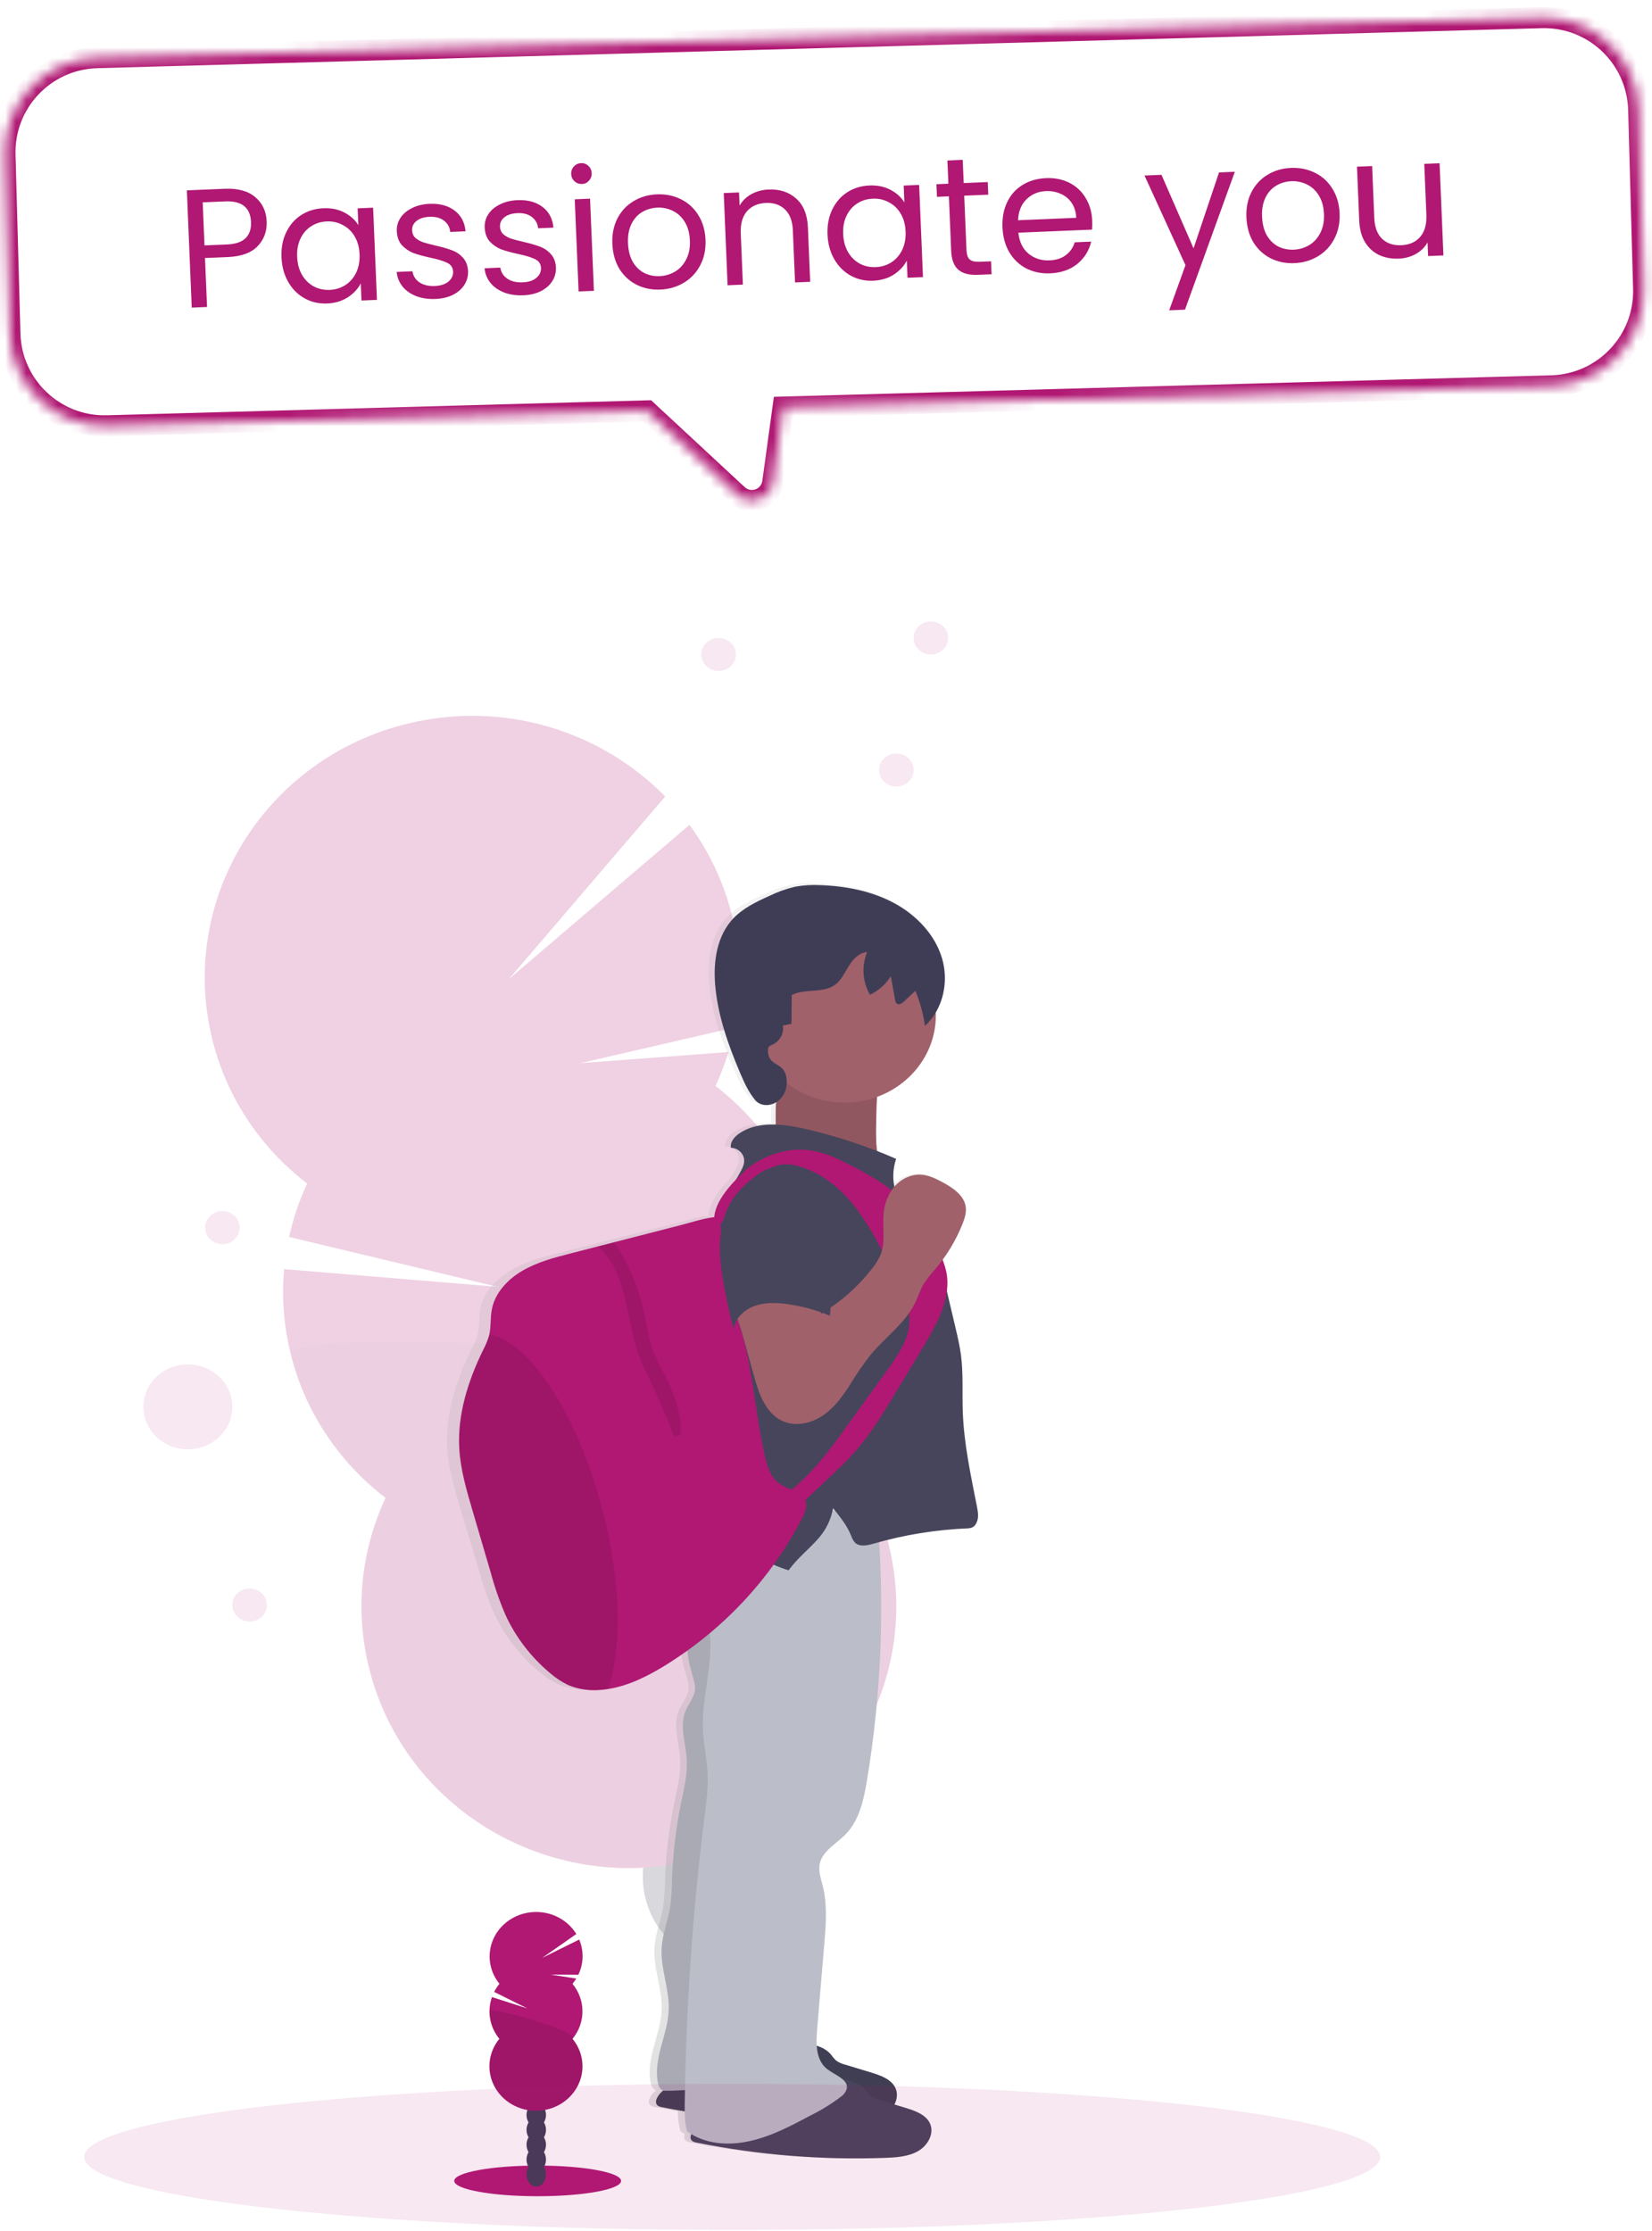 <svg width="157" height="212" viewBox="0 0 157 212" fill="none" xmlns="http://www.w3.org/2000/svg">
<g opacity="0.2">
<path d="M65.372 196.548C65.5 197.048 65.669 197.536 65.879 198.01C69.14 196.786 72.437 195.613 75.77 194.491C75.742 194.358 75.714 194.219 75.678 194.083C75.343 192.673 74.626 191.371 73.6 190.308C72.267 188.963 70.55 188.313 68.88 188.71C67.209 189.107 65.996 190.465 65.443 192.251C65.029 193.653 65.004 195.134 65.372 196.548Z" fill="#3F3D56"/>
<path d="M70.057 193.873C72.92 193.262 74.547 189.801 73.692 186.141C72.836 182.482 69.822 180.011 66.959 180.621C64.096 181.232 62.469 184.694 63.324 188.353C64.18 192.013 67.194 194.484 70.057 193.873Z" fill="#3F3D56"/>
<path d="M68.049 185.802C70.912 185.191 72.539 181.729 71.684 178.07C70.829 174.411 67.814 171.939 64.951 172.55C62.088 173.161 60.461 176.623 61.316 180.282C62.172 183.942 65.186 186.413 68.049 185.802Z" fill="#3F3D56"/>
<path d="M66.035 177.735C68.898 177.124 70.526 173.662 69.67 170.003C68.815 166.343 65.8 163.872 62.938 164.483C60.075 165.094 58.447 168.555 59.303 172.215C60.158 175.874 63.173 178.345 66.035 177.735Z" fill="#3F3D56"/>
<path d="M64.022 169.664C66.885 169.053 68.512 165.592 67.657 161.932C66.801 158.273 63.787 155.802 60.924 156.412C58.061 157.023 56.434 160.485 57.289 164.144C58.145 167.804 61.159 170.275 64.022 169.664Z" fill="#3F3D56"/>
<path d="M67.998 103.199C68.486 102.153 68.898 101.076 69.232 99.975L55.155 101.033L69.828 97.642C70.528 94.117 70.44 90.49 69.567 87C68.802 83.911 67.43 80.988 65.525 78.386L48.352 93.056L63.219 75.692C57.15 69.502 47.969 66.556 38.846 68.744C25.213 72.001 16.859 85.458 20.185 98.801C21.508 104.191 24.678 109.003 29.192 112.474C28.433 114.103 27.857 115.803 27.472 117.548L47.277 122.286L27.003 120.607C26.76 123.312 26.973 126.036 27.632 128.676C28.956 134.066 32.127 138.878 36.64 142.349C34.269 147.437 33.721 153.131 35.083 158.547C38.409 171.89 52.157 180.065 65.79 176.81C79.423 173.556 87.777 160.098 84.45 146.756C83.126 141.366 79.955 136.554 75.442 133.083C77.814 127.995 78.361 122.301 76.999 116.885C75.681 111.491 72.512 106.674 67.998 103.199Z" fill="#B01873"/>
<path opacity="0.1" d="M27.636 128.669C28.96 134.058 32.131 138.87 36.644 142.341C34.272 147.429 33.725 153.123 35.087 158.54C38.413 171.883 52.161 180.057 65.794 176.802C79.427 173.548 87.781 160.091 84.454 146.748C83.13 141.358 79.959 136.546 75.445 133.075C77.731 128.176 26.96 125.963 27.636 128.669Z" fill="black"/>
</g>
<path d="M51.098 208.709C55.477 208.709 59.027 208.057 59.027 207.252C59.027 206.448 55.477 205.796 51.098 205.796C46.718 205.796 43.168 206.448 43.168 207.252C43.168 208.057 46.718 208.709 51.098 208.709Z" fill="#B01873"/>
<path d="M50.963 207.788C51.474 207.788 51.888 207.271 51.888 206.634C51.888 205.996 51.474 205.479 50.963 205.479C50.453 205.479 50.039 205.996 50.039 206.634C50.039 207.271 50.453 207.788 50.963 207.788Z" fill="#3F3D56"/>
<path d="M50.963 206.378C51.474 206.378 51.888 205.861 51.888 205.224C51.888 204.586 51.474 204.069 50.963 204.069C50.453 204.069 50.039 204.586 50.039 205.224C50.039 205.861 50.453 206.378 50.963 206.378Z" fill="#3F3D56"/>
<path d="M50.963 204.966C51.474 204.966 51.888 204.449 51.888 203.812C51.888 203.174 51.474 202.657 50.963 202.657C50.453 202.657 50.039 203.174 50.039 203.812C50.039 204.449 50.453 204.966 50.963 204.966Z" fill="#3F3D56"/>
<path d="M50.963 203.556C51.474 203.556 51.888 203.039 51.888 202.401C51.888 201.764 51.474 201.247 50.963 201.247C50.453 201.247 50.039 201.764 50.039 202.401C50.039 203.039 50.453 203.556 50.963 203.556Z" fill="#3F3D56"/>
<path d="M50.963 202.144C51.474 202.144 51.888 201.627 51.888 200.989C51.888 200.352 51.474 199.835 50.963 199.835C50.453 199.835 50.039 200.352 50.039 200.989C50.039 201.627 50.453 202.144 50.963 202.144Z" fill="#3F3D56"/>
<path d="M50.963 200.731C51.474 200.731 51.888 200.214 51.888 199.576C51.888 198.939 51.474 198.422 50.963 198.422C50.453 198.422 50.039 198.939 50.039 199.576C50.039 200.214 50.453 200.731 50.963 200.731Z" fill="#3F3D56"/>
<path d="M50.963 199.322C51.474 199.322 51.888 198.806 51.888 198.168C51.888 197.53 51.474 197.014 50.963 197.014C50.453 197.014 50.039 197.53 50.039 198.168C50.039 198.806 50.453 199.322 50.963 199.322Z" fill="#3F3D56"/>
<path d="M54.42 188.509C54.545 188.355 54.66 188.193 54.763 188.025L52.339 187.644L54.962 187.664C55.215 187.141 55.352 186.574 55.367 185.998C55.381 185.422 55.272 184.85 55.047 184.315L51.528 186.059L54.772 183.791C54.467 183.291 54.057 182.857 53.569 182.515C53.08 182.172 52.523 181.929 51.933 181.801C51.342 181.673 50.73 181.662 50.135 181.769C49.54 181.876 48.974 182.099 48.472 182.424C47.971 182.748 47.545 183.168 47.22 183.656C46.895 184.145 46.679 184.692 46.585 185.263C46.49 185.835 46.52 186.419 46.672 186.979C46.823 187.54 47.094 188.064 47.467 188.52C47.27 188.76 47.102 189.018 46.962 189.291L50.113 190.86L46.753 189.784C46.517 190.45 46.458 191.161 46.581 191.853C46.703 192.546 47.005 193.198 47.457 193.752C46.944 194.375 46.626 195.124 46.537 195.912C46.448 196.7 46.594 197.496 46.956 198.209C47.319 198.922 47.884 199.523 48.588 199.944C49.291 200.365 50.104 200.588 50.934 200.588C51.764 200.588 52.577 200.365 53.28 199.944C53.984 199.523 54.549 198.922 54.911 198.209C55.274 197.496 55.42 196.7 55.331 195.912C55.242 195.124 54.924 194.375 54.411 193.752C55.023 193.007 55.356 192.087 55.356 191.139C55.356 190.192 55.023 189.272 54.411 188.527L54.42 188.509Z" fill="#B01873"/>
<path opacity="0.1" d="M46.523 191.12C46.52 192.067 46.85 192.987 47.461 193.733C46.948 194.356 46.629 195.105 46.541 195.893C46.452 196.681 46.598 197.477 46.96 198.19C47.323 198.904 47.888 199.505 48.592 199.925C49.295 200.346 50.108 200.569 50.938 200.569C51.768 200.569 52.581 200.346 53.284 199.925C53.987 199.505 54.553 198.904 54.916 198.19C55.278 197.477 55.423 196.681 55.335 195.893C55.246 195.105 54.928 194.356 54.415 193.733C55.013 193.014 46.523 190.647 46.523 191.12Z" fill="black"/>
<path d="M92.846 143.094C92.248 140.104 91.579 137.107 91.469 134.065C91.403 132.272 91.535 130.448 91.293 128.659C91.173 127.78 90.965 126.918 90.758 126.055L89.928 122.601C90.022 121.939 89.995 121.266 89.848 120.613C89.765 120.268 89.654 119.93 89.517 119.602C90.292 118.559 90.931 117.43 91.42 116.24C91.64 115.702 91.83 115.13 91.743 114.561C91.575 113.469 90.467 112.75 89.437 112.212C88.813 111.887 88.156 111.573 87.443 111.521C86.944 111.502 86.448 111.593 85.992 111.788C85.536 111.982 85.134 112.275 84.816 112.642C84.642 111.759 84.7 110.848 84.984 109.991C84.372 109.728 83.755 109.482 83.133 109.242C83.044 108.467 83.012 107.688 83.04 106.909C83.054 105.974 83.07 105.03 83.126 104.094C84.795 103.512 86.237 102.456 87.259 101.069C88.282 99.681 88.835 98.028 88.846 96.332C88.846 96.235 88.846 96.141 88.846 96.047C89.301 95.266 89.588 94.406 89.692 93.518C89.796 92.63 89.714 91.731 89.451 90.874C88.764 88.632 86.967 86.785 84.802 85.645C82.636 84.504 80.126 84.022 77.641 83.937C76.808 83.89 75.971 83.941 75.15 84.087C74.271 84.293 73.42 84.594 72.612 84.984C71.37 85.53 70.12 86.129 69.191 87.072C67.579 88.715 67.218 91.129 67.394 93.348C67.629 96.262 68.647 99.082 69.824 101.794C70.216 102.69 70.634 103.6 71.279 104.365C71.779 104.954 72.647 104.99 73.336 104.578C73.282 105.294 73.264 106.012 73.285 106.729C72.011 106.687 70.77 106.886 69.747 107.572C69.278 107.893 68.832 108.397 68.935 108.939C69.249 108.947 69.549 109.061 69.783 109.26C70.018 109.459 70.171 109.73 70.216 110.026C70.268 110.504 70.017 110.959 69.773 111.371C69.667 111.555 69.562 111.741 69.454 111.925C68.445 112.956 67.41 114.247 67.319 115.527C67.154 115.542 66.99 115.565 66.829 115.596C65.913 115.758 65.003 116.056 64.105 116.28L57.602 117.916L55.995 118.342L53.414 118.992C51.772 119.404 50.099 119.828 48.642 120.657C47.185 121.487 45.949 122.789 45.656 124.358C45.51 125.138 45.599 125.949 45.421 126.723C45.421 126.758 45.407 126.792 45.397 126.826C45.248 127.315 45.048 127.789 44.799 128.24C43.342 131.174 42.305 134.372 42.5 137.602C42.62 139.586 43.204 141.52 43.772 143.43C44.367 145.383 44.956 147.336 45.536 149.289C45.919 150.687 46.404 152.058 46.988 153.391C47.989 155.526 49.474 157.422 51.335 158.942C51.858 159.39 52.442 159.767 53.071 160.063C54.031 160.46 55.079 160.622 56.121 160.536C56.403 160.518 56.679 160.489 56.954 160.446C58.969 160.142 60.848 159.214 62.573 158.169C63.294 157.733 63.998 157.273 64.684 156.791C64.771 157.544 64.928 158.288 65.153 159.014C65.306 159.514 65.494 160.027 65.433 160.545C65.348 161.267 64.799 161.858 64.515 162.535C63.912 163.965 64.532 165.559 64.633 167.092C64.729 168.529 64.363 169.954 64.07 171.369C63.58 173.727 63.29 176.12 63.204 178.523C63.201 179.433 63.139 180.342 63.016 181.244C62.798 182.517 62.286 183.746 62.197 185.032C62.061 187.036 62.967 188.997 62.885 191.003C62.789 193.359 61.341 195.647 61.846 197.952C61.909 198.241 62.08 198.575 62.357 198.649L62.221 198.767C61.806 199.135 61.402 199.814 61.874 200.112C61.982 200.174 62.103 200.213 62.228 200.229C62.958 200.374 63.692 200.507 64.426 200.63C64.41 201.278 64.495 201.925 64.68 202.549C64.813 202.641 64.949 202.723 65.085 202.802C64.982 203.066 64.989 203.322 65.233 203.474C65.342 203.536 65.462 203.576 65.587 203.591C71.631 204.782 77.802 205.271 83.969 205.048C85.071 205.007 86.223 204.931 87.164 204.393C88.105 203.855 88.74 202.71 88.292 201.766C87.896 200.933 86.859 200.572 85.928 200.294L84.834 199.971C84.974 199.734 85.056 199.469 85.073 199.197C85.09 198.926 85.042 198.654 84.933 198.402C84.536 197.568 83.499 197.207 82.568 196.929L80.051 196.183C79.719 196.108 79.408 195.968 79.136 195.773C78.956 195.602 78.789 195.417 78.638 195.222C78.275 194.825 77.798 194.539 77.266 194.399C77.238 193.889 77.249 193.378 77.301 192.87L78.005 184.754C78.162 182.916 78.317 181.043 77.869 179.247C77.688 178.519 77.4 177.772 77.576 177.042C77.85 175.849 79.164 175.186 80.06 174.3C81.411 172.956 81.831 171.044 82.141 169.224C83.423 161.713 83.826 154.09 83.342 146.494C86.159 145.735 89.057 145.29 91.98 145.167C92.478 145.147 92.722 144.923 92.876 144.479C93.031 144.035 92.938 143.553 92.846 143.094ZM78.805 143.49C78.821 143.412 78.84 143.333 78.854 143.255L79.049 143.493L78.805 143.49Z" fill="url(#paint0_linear_716_64451)"/>
<path d="M74.232 102.35C74.171 103.13 73.882 103.878 73.776 104.656C73.657 105.512 73.762 106.384 73.704 107.247C73.645 108.11 73.385 109.018 72.697 109.58C76.692 109.911 80.628 110.724 84.409 112.001C83.266 110.656 83.236 108.778 83.264 107.052C83.301 104.499 83.348 101.897 84.221 99.487C81.618 98.931 78.923 98.898 76.305 99.389C75.738 99.496 74.018 99.429 73.762 99.936C73.577 100.308 74.274 101.785 74.232 102.35Z" fill="#A1616A"/>
<path opacity="0.1" d="M74.232 102.35C74.171 103.13 73.882 103.878 73.776 104.656C73.657 105.512 73.762 106.384 73.704 107.247C73.645 108.11 73.385 109.018 72.697 109.58C76.692 109.911 80.628 110.724 84.409 112.001C83.266 110.656 83.236 108.778 83.264 107.052C83.301 104.499 83.348 101.897 84.221 99.487C81.618 98.931 78.923 98.898 76.305 99.389C75.738 99.496 74.018 99.429 73.762 99.936C73.577 100.308 74.274 101.785 74.232 102.35Z" fill="black"/>
<path d="M78.961 195.233C79.102 195.432 79.259 195.62 79.43 195.795C79.694 195.991 79.999 196.131 80.324 196.205L82.783 196.952C83.695 197.23 84.709 197.588 85.096 198.422C85.532 199.364 84.911 200.509 83.991 201.045C83.071 201.58 81.945 201.659 80.868 201.699C74.839 201.921 68.804 201.432 62.9 200.244C62.778 200.228 62.661 200.188 62.555 200.128C62.086 199.825 62.487 199.148 62.893 198.783C64.477 197.349 66.199 195.845 68.355 195.513C69.488 195.336 70.626 195.408 71.752 195.15C72.561 194.964 73.326 194.643 74.133 194.453C75.637 194.101 77.886 193.975 78.961 195.233Z" fill="#46455B"/>
<path opacity="0.1" d="M78.961 195.233C79.102 195.432 79.259 195.62 79.43 195.795C79.694 195.991 79.999 196.131 80.324 196.205L82.783 196.952C83.695 197.23 84.709 197.588 85.096 198.422C85.532 199.364 84.911 200.509 83.991 201.045C83.071 201.58 81.945 201.659 80.868 201.699C74.839 201.921 68.804 201.432 62.9 200.244C62.778 200.228 62.661 200.188 62.555 200.128C62.086 199.825 62.487 199.148 62.893 198.783C64.477 197.349 66.199 195.845 68.355 195.513C69.488 195.336 70.626 195.408 71.752 195.15C72.561 194.964 73.326 194.643 74.133 194.453C75.637 194.101 77.886 193.975 78.961 195.233Z" fill="black"/>
<path d="M66.616 144.538C65.402 147.596 65.328 150.961 66.404 154.066C65.586 153.981 65.231 155.039 65.253 155.828C65.282 156.926 65.456 158.016 65.771 159.073C65.921 159.575 66.104 160.086 66.046 160.602C65.961 161.323 65.426 161.915 65.147 162.59C64.561 164.018 65.163 165.609 65.264 167.14C65.358 168.577 64.999 170 64.711 171.412C64.233 173.768 63.95 176.157 63.866 178.555C63.864 179.464 63.803 180.372 63.681 181.274C63.47 182.547 62.977 183.773 62.883 185.057C62.749 187.057 63.634 189.018 63.554 191.022C63.46 193.373 62.043 195.659 62.538 197.97C62.609 198.295 62.799 198.678 63.148 198.683C66.686 198.725 69.992 197.786 73.492 198.277C73.849 190.54 74.196 182.767 75.791 175.171C77.199 168.408 79.585 161.722 79.362 154.828C79.233 150.885 78.252 147.019 77.656 143.114C73.916 142.321 70.002 142.826 66.616 144.538Z" fill="#BBBDC8"/>
<path opacity="0.1" d="M66.616 144.538C65.402 147.596 65.328 150.961 66.404 154.066C65.586 153.981 65.231 155.039 65.253 155.828C65.282 156.926 65.456 158.016 65.771 159.073C65.921 159.575 66.104 160.086 66.046 160.602C65.961 161.323 65.426 161.915 65.147 162.59C64.561 164.018 65.163 165.609 65.264 167.14C65.358 168.577 64.999 170 64.711 171.412C64.233 173.768 63.95 176.157 63.866 178.555C63.864 179.464 63.803 180.372 63.681 181.274C63.47 182.547 62.977 183.773 62.883 185.057C62.749 187.057 63.634 189.018 63.554 191.022C63.46 193.373 62.043 195.659 62.538 197.97C62.609 198.295 62.799 198.678 63.148 198.683C66.686 198.725 69.992 197.786 73.492 198.277C73.849 190.54 74.196 182.767 75.791 175.171C77.199 168.408 79.585 161.722 79.362 154.828C79.233 150.885 78.252 147.019 77.656 143.114C73.916 142.321 70.002 142.826 66.616 144.538Z" fill="black"/>
<path d="M82.244 198.595C82.385 198.794 82.542 198.982 82.713 199.158C82.978 199.353 83.282 199.493 83.607 199.568L86.066 200.314C86.978 200.592 87.992 200.951 88.379 201.785C88.816 202.726 88.194 203.871 87.274 204.407C86.355 204.943 85.228 205.021 84.151 205.061C78.122 205.283 72.087 204.795 66.183 203.607C66.061 203.59 65.944 203.55 65.838 203.49C65.369 203.188 65.77 202.511 66.176 202.145C67.76 200.711 69.482 199.207 71.638 198.875C72.771 198.698 73.909 198.77 75.035 198.512C75.844 198.326 76.609 198.006 77.416 197.815C78.92 197.463 81.17 197.338 82.244 198.595Z" fill="#46455B"/>
<path d="M67.836 144.759C66.93 145.88 66.663 147.359 66.785 148.762C66.907 150.165 67.402 151.513 67.887 152.842C67.242 153.409 67.376 154.386 67.46 155.22C67.768 158.317 66.641 161.408 66.806 164.515C66.874 165.822 67.172 167.11 67.242 168.417C67.32 169.845 67.129 171.273 66.951 172.691C65.812 181.774 65.186 190.909 65.074 200.056C65.074 200.899 65.06 201.755 65.309 202.562C67.014 203.761 69.156 203.923 71.221 203.475C73.285 203.026 75.169 202.027 77.02 201.04C78.034 200.539 78.996 199.946 79.892 199.27C80.166 199.084 80.369 198.818 80.469 198.512C80.666 197.616 79.362 197.21 78.613 196.629C77.525 195.784 77.541 194.22 77.654 192.884L78.334 184.779C78.489 182.944 78.639 181.072 78.203 179.279C78.025 178.553 77.75 177.806 77.914 177.076C78.182 175.888 79.467 175.224 80.342 174.339C81.665 172.994 82.074 171.087 82.379 169.271C83.816 160.658 84.122 151.907 83.289 143.222C81.565 143.793 79.521 143.482 77.703 143.616C75.885 143.751 74.079 144.331 72.237 144.378C70.703 144.412 68.779 143.603 67.836 144.759Z" fill="#BBBDC8"/>
<path d="M80.258 104.782C85.052 104.782 88.939 101.069 88.939 96.488C88.939 91.908 85.052 88.195 80.258 88.195C75.464 88.195 71.578 91.908 71.578 96.488C71.578 101.069 75.464 104.782 80.258 104.782Z" fill="#A1616A"/>
<path d="M85.164 110.13C82.382 108.91 79.482 107.953 76.505 107.275C74.407 106.797 72.012 106.511 70.26 107.71C69.79 108.03 69.366 108.534 69.466 109.077C69.776 109.087 70.071 109.201 70.3 109.4C70.529 109.599 70.677 109.869 70.717 110.162C70.769 110.637 70.525 111.092 70.285 111.507L68.261 115.093C67.873 115.739 67.539 116.413 67.264 117.11C66.855 118.249 66.766 119.468 66.679 120.669L66.445 123.924C66.299 125.975 66.152 128.035 66.346 130.081C66.492 131.625 66.83 133.176 66.6 134.712C66.414 135.947 65.868 137.105 65.56 138.32C64.983 140.606 65.246 143.112 64.127 145.21C64.581 145.01 65.094 144.966 65.579 145.085C68.976 145.683 71.648 148.245 74.947 149.225C75.78 148.064 76.908 147.207 77.84 146.127C78.532 145.317 78.991 144.348 79.17 143.316C79.874 144.213 80.472 144.912 80.892 145.952C80.966 146.194 81.094 146.418 81.267 146.609C81.71 147.021 82.44 146.862 83.034 146.69C85.944 145.851 88.952 145.364 91.989 145.239C92.477 145.219 92.713 144.995 92.866 144.551C93.018 144.108 92.934 143.628 92.843 143.171C92.258 140.183 91.606 137.191 91.498 134.154C91.433 132.36 91.561 130.543 91.325 128.754C91.207 127.878 91.003 127.015 90.801 126.154L89.126 119.042C89.032 118.645 88.587 118.385 88.397 118.02C87.627 116.532 86.156 115.456 85.396 113.963C84.822 112.758 84.739 111.391 85.164 110.13Z" fill="#46455B"/>
<path d="M72.985 99.808C72.975 99.691 73.004 99.575 73.067 99.476C73.16 99.383 73.277 99.314 73.405 99.276C73.755 99.118 74.041 98.854 74.22 98.526C74.399 98.198 74.462 97.823 74.398 97.459L75.219 97.295L75.245 94.563C76.465 93.917 78.128 94.406 79.275 93.646C79.92 93.216 80.251 92.485 80.645 91.835C81.039 91.185 81.626 90.53 82.409 90.477C82.14 91.132 82.024 91.835 82.071 92.537C82.118 93.239 82.325 93.923 82.679 94.54C83.501 94.143 84.187 93.53 84.657 92.774L85.065 95.015C85.073 95.154 85.135 95.284 85.239 95.381C85.452 95.531 85.741 95.343 85.928 95.157L86.991 94.159C87.438 95.231 87.745 96.352 87.904 97.497C89.649 95.878 90.191 93.278 89.52 91.046C88.849 88.814 87.092 86.964 84.976 85.823C82.86 84.683 80.406 84.203 77.978 84.118C77.163 84.072 76.345 84.123 75.543 84.268C74.682 84.475 73.849 84.776 73.06 85.165C71.847 85.709 70.623 86.308 69.717 87.249C68.141 88.89 67.787 91.301 67.96 93.525C68.195 96.439 69.185 99.252 70.337 101.959C70.719 102.856 71.127 103.764 71.758 104.528C72.709 105.678 75.043 104.723 74.745 102.45C74.538 100.827 72.985 101.453 72.985 99.808Z" fill="#3F3D56"/>
<path d="M76.269 144.207C73.341 149.922 68.845 154.772 63.26 158.238C61.574 159.28 59.741 160.208 57.768 160.513C57.498 160.556 57.229 160.585 56.954 160.603C55.937 160.683 54.914 160.517 53.982 160.121C53.364 159.824 52.793 159.447 52.283 159C50.458 157.473 49.007 155.581 48.035 153.457C47.463 152.124 46.989 150.755 46.615 149.36C46.04 147.408 45.466 145.456 44.893 143.503C44.333 141.594 43.767 139.661 43.65 137.676C43.46 134.45 44.473 131.256 45.897 128.327C46.14 127.876 46.336 127.403 46.481 126.915C46.481 126.881 46.498 126.847 46.505 126.812C46.674 126.038 46.587 125.229 46.74 124.449C47.026 122.88 48.236 121.58 49.658 120.753C51.08 119.926 52.708 119.502 54.324 119.09L56.842 118.442L58.404 118.041L64.76 116.407C65.639 116.183 66.528 115.885 67.422 115.735C68.419 115.555 68.412 115.649 68.49 116.582C68.633 118.272 68.586 119.933 68.959 121.607C69.313 123.205 69.937 124.745 70.406 126.314C71.591 130.275 71.788 134.443 72.722 138.467C72.936 139.383 73.231 140.361 74.003 140.932C74.887 141.605 76.377 141.771 76.612 142.824C76.698 143.292 76.48 143.772 76.269 144.207Z" fill="#B01873"/>
<path opacity="0.1" d="M57.768 160.505C57.498 160.548 57.229 160.577 56.954 160.595C55.938 160.678 54.915 160.515 53.982 160.122C53.364 159.825 52.793 159.448 52.283 159.001C50.458 157.474 49.007 155.582 48.035 153.458C47.463 152.125 46.989 150.756 46.615 149.361C46.04 147.409 45.466 145.457 44.893 143.504C44.333 141.594 43.767 139.662 43.65 137.676C43.46 134.451 44.473 131.257 45.897 128.328C46.14 127.876 46.336 127.404 46.481 126.916C46.481 126.882 46.498 126.848 46.505 126.812C50.334 127.456 54.927 134.453 57.297 143.623C59.042 150.479 59.117 156.793 57.768 160.505Z" fill="black"/>
<path opacity="0.1" d="M64.689 136.378L64.049 136.483C63.39 134.829 62.733 133.173 61.961 131.563C61.56 130.723 61.126 129.894 60.788 129.026C59.521 125.695 59.737 121.744 57.388 119C57.221 118.797 57.03 118.612 56.818 118.449L58.381 118.048C59.749 120.115 60.714 122.401 61.229 124.797C61.482 125.967 61.625 127.164 62.038 128.289C62.389 129.142 62.791 129.976 63.242 130.786C64.133 132.532 64.804 134.439 64.689 136.378Z" fill="black"/>
<path d="M70.925 111.126C72.612 109.745 74.914 108.988 77.098 109.333C78.383 109.532 79.578 110.086 80.729 110.678C82.975 111.816 85.187 113.128 86.806 114.999C87.776 116.18 88.582 117.475 89.203 118.854C89.508 119.457 89.744 120.089 89.907 120.739C90.48 123.272 89.074 125.789 87.721 128.035L85.117 132.352C83.92 134.336 82.714 136.333 81.156 138.074C80.439 138.877 79.65 139.619 78.864 140.36L75.413 143.615C75.351 143.685 75.27 143.737 75.179 143.765C75.103 143.769 75.028 143.757 74.958 143.73C74.888 143.704 74.825 143.663 74.773 143.61L73.633 142.743C74.683 142.05 75.659 141.259 76.546 140.383C78.038 138.908 79.266 137.211 80.485 135.521L84.281 130.263C85.391 128.723 86.55 127.029 86.426 125.164C86.367 124.267 86.015 123.425 85.647 122.602C84.995 121.139 84.286 119.699 83.521 118.283C82.662 116.694 81.724 115.125 80.488 113.782C79.251 112.44 77.689 111.317 75.889 110.83C75.353 110.663 74.784 110.611 74.224 110.678C72.99 110.873 72.112 111.886 71.331 112.827L68.952 115.741C68.41 116.402 67.913 117.169 67.88 115.914C67.824 114.123 69.719 112.278 70.925 111.126Z" fill="#B01873"/>
<path d="M71.663 130.781C72.132 132.507 72.824 134.466 74.563 135.121C75.794 135.585 77.237 135.208 78.302 134.448C79.367 133.689 80.123 132.617 80.817 131.535C81.405 130.562 82.053 129.623 82.757 128.724C84.149 127.056 86.042 125.734 86.98 123.793C87.257 123.215 87.45 122.596 87.764 122.04C88.1 121.528 88.48 121.043 88.899 120.59C89.98 119.311 90.843 117.879 91.459 116.345C91.675 115.809 91.86 115.235 91.776 114.668C91.609 113.577 90.528 112.859 89.521 112.324C88.909 111.999 88.268 111.683 87.572 111.633C86.553 111.557 85.552 112.082 84.925 112.85C84.322 113.646 83.985 114.597 83.959 115.578C83.888 116.773 84.132 118.015 83.724 119.144C83.508 119.671 83.21 120.164 82.84 120.606C81.522 122.29 79.891 123.728 78.028 124.849C77.977 124.001 77.784 123.166 77.458 122.376C77.279 121.941 73.784 122.376 73.329 122.448C72.428 122.574 70.682 122.672 70.115 123.492C69.547 124.313 70.251 125.691 70.481 126.518L71.663 130.781Z" fill="#A1616A"/>
<path d="M71.578 111.946C71.059 112.356 70.576 112.806 70.133 113.291C69.091 114.49 68.582 116.05 68.451 117.603C68.319 119.157 68.542 120.717 68.822 122.252C69.075 123.63 69.374 124.998 69.72 126.356C69.816 125.332 70.684 124.484 71.691 124.115C72.697 123.745 73.802 123.785 74.874 123.935C76.254 124.131 77.6 124.502 78.877 125.04L79.372 118.413C79.476 117.518 79.47 116.616 79.355 115.723C79.199 114.894 78.861 114.107 78.361 113.413C77.862 112.72 77.214 112.135 76.46 111.7C74.579 110.606 73.267 110.536 71.578 111.946Z" fill="#46455B"/>
<path opacity="0.1" d="M88.468 62.195C89.375 62.195 90.111 61.492 90.111 60.626C90.111 59.76 89.375 59.058 88.468 59.058C87.561 59.058 86.826 59.76 86.826 60.626C86.826 61.492 87.561 62.195 88.468 62.195Z" fill="#B01873"/>
<path opacity="0.1" d="M68.293 63.764C69.2 63.764 69.935 63.062 69.935 62.196C69.935 61.329 69.2 60.627 68.293 60.627C67.386 60.627 66.65 61.329 66.65 62.196C66.65 63.062 67.386 63.764 68.293 63.764Z" fill="#B01873"/>
<path opacity="0.1" d="M17.854 137.729C20.186 137.729 22.077 135.923 22.077 133.695C22.077 131.466 20.186 129.66 17.854 129.66C15.521 129.66 13.631 131.466 13.631 133.695C13.631 135.923 15.521 137.729 17.854 137.729Z" fill="#B01873"/>
<path opacity="0.1" d="M85.185 74.746C86.092 74.746 86.827 74.043 86.827 73.177C86.827 72.311 86.092 71.608 85.185 71.608C84.278 71.608 83.543 72.311 83.543 73.177C83.543 74.043 84.278 74.746 85.185 74.746Z" fill="#B01873"/>
<path opacity="0.1" d="M23.718 154.091C24.625 154.091 25.361 153.389 25.361 152.523C25.361 151.656 24.625 150.954 23.718 150.954C22.811 150.954 22.076 151.656 22.076 152.523C22.076 153.389 22.811 154.091 23.718 154.091Z" fill="#B01873"/>
<path opacity="0.1" d="M21.138 118.228C22.045 118.228 22.78 117.526 22.78 116.659C22.78 115.793 22.045 115.091 21.138 115.091C20.231 115.091 19.496 115.793 19.496 116.659C19.496 117.526 20.231 118.228 21.138 118.228Z" fill="#B01873"/>
<path opacity="0.1" d="M69.584 211.921C103.595 211.921 131.167 208.81 131.167 204.973C131.167 201.135 103.595 198.024 69.584 198.024C35.572 198.024 8 201.135 8 204.973C8 208.81 35.572 211.921 69.584 211.921Z" fill="#B01873"/>
<path d="M25.344 21.04C25.382 21.967 25.095 22.753 24.481 23.398C23.878 24.032 22.926 24.375 21.626 24.43L19.483 24.519L19.677 29.171L18.223 29.232L17.758 18.089L21.355 17.939C22.613 17.887 23.579 18.151 24.255 18.731C24.941 19.311 25.304 20.081 25.344 21.04ZM21.576 23.231C22.386 23.197 22.975 22.996 23.344 22.628C23.713 22.261 23.884 21.752 23.857 21.102C23.8 19.727 22.982 19.073 21.405 19.138L19.263 19.228L19.433 23.32L21.576 23.231ZM26.753 24.456C26.715 23.561 26.864 22.77 27.198 22.084C27.532 21.386 28.006 20.838 28.619 20.439C29.243 20.039 29.944 19.823 30.722 19.791C31.489 19.759 32.162 19.896 32.741 20.203C33.319 20.51 33.758 20.908 34.056 21.397L33.989 19.799L35.46 19.737L35.825 28.498L34.354 28.559L34.286 26.928C34.02 27.452 33.606 27.896 33.045 28.261C32.494 28.615 31.84 28.808 31.083 28.84C30.305 28.872 29.594 28.709 28.949 28.352C28.304 27.995 27.786 27.477 27.395 26.799C27.004 26.122 26.79 25.341 26.753 24.456ZM34.171 24.163C34.144 23.502 33.986 22.932 33.699 22.453C33.413 21.974 33.035 21.616 32.566 21.379C32.107 21.132 31.606 21.019 31.062 21.042C30.519 21.064 30.029 21.213 29.592 21.487C29.155 21.762 28.813 22.15 28.567 22.651C28.321 23.152 28.212 23.733 28.239 24.394C28.267 25.066 28.425 25.646 28.712 26.136C28.999 26.615 29.372 26.979 29.831 27.226C30.289 27.463 30.79 27.571 31.334 27.548C31.877 27.525 32.367 27.377 32.804 27.102C33.251 26.817 33.598 26.423 33.844 25.922C34.09 25.41 34.199 24.824 34.171 24.163ZM41.391 28.41C40.719 28.438 40.112 28.351 39.57 28.149C39.028 27.937 38.593 27.635 38.267 27.243C37.941 26.84 37.751 26.373 37.697 25.841L39.199 25.779C39.26 26.214 39.477 26.563 39.851 26.825C40.236 27.086 40.727 27.204 41.323 27.18C41.877 27.157 42.309 27.016 42.619 26.757C42.928 26.499 43.075 26.183 43.06 25.81C43.044 25.426 42.861 25.151 42.513 24.984C42.164 24.806 41.629 24.642 40.907 24.491C40.25 24.347 39.71 24.199 39.287 24.046C38.874 23.881 38.512 23.635 38.199 23.306C37.897 22.967 37.734 22.514 37.71 21.95C37.692 21.502 37.808 21.086 38.059 20.702C38.31 20.318 38.676 20.009 39.157 19.775C39.638 19.531 40.193 19.396 40.822 19.37C41.791 19.329 42.585 19.542 43.202 20.007C43.819 20.473 44.167 21.131 44.245 21.981L42.791 22.042C42.74 21.585 42.538 21.225 42.185 20.962C41.843 20.699 41.39 20.579 40.825 20.603C40.303 20.624 39.892 20.754 39.592 20.99C39.292 21.227 39.15 21.526 39.165 21.889C39.177 22.177 39.278 22.413 39.467 22.597C39.666 22.77 39.907 22.91 40.189 23.015C40.481 23.11 40.88 23.216 41.387 23.334C42.023 23.478 42.542 23.627 42.943 23.781C43.344 23.925 43.69 24.156 43.981 24.474C44.282 24.793 44.45 25.218 44.483 25.751C44.503 26.23 44.387 26.668 44.137 27.062C43.886 27.457 43.521 27.777 43.04 28.021C42.569 28.254 42.02 28.384 41.391 28.41ZM49.743 28.062C49.071 28.09 48.465 28.003 47.922 27.801C47.38 27.589 46.945 27.287 46.62 26.895C46.293 26.492 46.103 26.025 46.049 25.493L47.551 25.431C47.612 25.866 47.83 26.214 48.203 26.476C48.588 26.738 49.079 26.856 49.675 26.831C50.23 26.808 50.661 26.668 50.971 26.409C51.281 26.151 51.428 25.835 51.412 25.462C51.396 25.078 51.214 24.803 50.865 24.636C50.516 24.458 49.981 24.294 49.259 24.142C48.602 23.999 48.062 23.851 47.639 23.698C47.227 23.533 46.864 23.287 46.551 22.958C46.249 22.619 46.086 22.166 46.062 21.601C46.044 21.154 46.16 20.738 46.411 20.354C46.662 19.97 47.028 19.661 47.509 19.427C47.99 19.183 48.545 19.048 49.174 19.021C50.144 18.981 50.937 19.194 51.554 19.659C52.172 20.124 52.519 20.782 52.597 21.633L51.143 21.694C51.092 21.237 50.89 20.877 50.537 20.614C50.195 20.351 49.742 20.231 49.177 20.254C48.655 20.276 48.244 20.405 47.944 20.642C47.644 20.879 47.502 21.178 47.517 21.541C47.529 21.828 47.63 22.064 47.819 22.249C48.018 22.422 48.259 22.561 48.541 22.667C48.833 22.762 49.233 22.868 49.739 22.985C50.375 23.13 50.894 23.279 51.295 23.433C51.696 23.576 52.042 23.808 52.333 24.126C52.635 24.445 52.802 24.87 52.835 25.403C52.855 25.882 52.739 26.319 52.489 26.714C52.239 27.109 51.873 27.428 51.392 27.673C50.921 27.906 50.372 28.035 49.743 28.062ZM55.314 17.484C55.037 17.496 54.799 17.41 54.599 17.226C54.399 17.042 54.294 16.812 54.282 16.535C54.27 16.258 54.357 16.019 54.54 15.819C54.724 15.619 54.955 15.514 55.232 15.502C55.498 15.491 55.726 15.578 55.915 15.762C56.115 15.946 56.221 16.176 56.232 16.453C56.244 16.73 56.158 16.969 55.974 17.169C55.801 17.368 55.581 17.473 55.314 17.484ZM56.077 18.878L56.442 27.638L54.988 27.699L54.622 18.939L56.077 18.878ZM62.748 27.52C61.928 27.554 61.174 27.398 60.487 27.053C59.811 26.708 59.267 26.202 58.854 25.536C58.453 24.859 58.233 24.067 58.195 23.161C58.158 22.266 58.316 21.47 58.672 20.771C59.037 20.062 59.548 19.512 60.204 19.122C60.86 18.721 61.604 18.503 62.435 18.469C63.266 18.434 64.025 18.589 64.713 18.934C65.399 19.269 65.948 19.769 66.36 20.435C66.783 21.101 67.013 21.886 67.051 22.792C67.089 23.698 66.92 24.506 66.544 25.215C66.178 25.914 65.662 26.464 64.995 26.865C64.329 27.267 63.58 27.485 62.748 27.52ZM62.695 26.241C63.217 26.219 63.702 26.076 64.15 25.812C64.599 25.547 64.951 25.164 65.207 24.663C65.475 24.16 65.594 23.558 65.564 22.854C65.535 22.151 65.372 21.56 65.074 21.081C64.777 20.602 64.399 20.255 63.942 20.039C63.484 19.813 62.994 19.71 62.472 19.732C61.939 19.754 61.454 19.897 61.016 20.161C60.589 20.414 60.253 20.791 60.007 21.292C59.761 21.794 59.652 22.396 59.682 23.099C59.711 23.813 59.864 24.41 60.141 24.89C60.427 25.369 60.794 25.722 61.242 25.949C61.688 26.165 62.173 26.262 62.695 26.241ZM73.044 18.01C74.109 17.966 74.986 18.255 75.674 18.878C76.361 19.489 76.73 20.403 76.781 21.618L76.996 26.781L75.558 26.841L75.351 21.886C75.315 21.012 75.068 20.355 74.612 19.915C74.156 19.464 73.549 19.254 72.793 19.286C72.025 19.318 71.422 19.583 70.984 20.082C70.556 20.58 70.362 21.288 70.4 22.204L70.602 27.048L69.147 27.109L68.782 18.348L70.237 18.288L70.289 19.535C70.558 19.075 70.932 18.712 71.412 18.447C71.903 18.181 72.447 18.035 73.044 18.01ZM78.645 22.293C78.608 21.398 78.756 20.607 79.091 19.92C79.425 19.223 79.898 18.675 80.511 18.276C81.135 17.876 81.836 17.66 82.614 17.627C83.382 17.595 84.055 17.733 84.633 18.04C85.212 18.346 85.65 18.745 85.948 19.234L85.882 17.635L87.352 17.574L87.717 26.334L86.247 26.396L86.179 24.765C85.912 25.289 85.498 25.733 84.937 26.098C84.386 26.452 83.732 26.645 82.975 26.676C82.198 26.709 81.486 26.546 80.841 26.189C80.197 25.831 79.679 25.314 79.287 24.636C78.896 23.958 78.682 23.177 78.645 22.293ZM86.063 22C86.036 21.339 85.879 20.769 85.592 20.29C85.305 19.811 84.927 19.453 84.458 19.216C83.999 18.968 83.498 18.856 82.955 18.878C82.411 18.901 81.921 19.049 81.484 19.324C81.047 19.598 80.706 19.986 80.46 20.488C80.214 20.989 80.104 21.57 80.132 22.231C80.16 22.902 80.318 23.483 80.605 23.973C80.892 24.452 81.264 24.815 81.723 25.063C82.181 25.3 82.682 25.407 83.226 25.385C83.769 25.362 84.26 25.213 84.697 24.939C85.144 24.654 85.49 24.26 85.736 23.759C85.982 23.247 86.091 22.66 86.063 22ZM91.635 18.596L91.85 23.76C91.868 24.186 91.971 24.486 92.16 24.66C92.348 24.823 92.666 24.895 93.114 24.876L94.185 24.832L94.236 26.063L92.925 26.117C92.115 26.151 91.5 25.99 91.08 25.634C90.659 25.278 90.431 24.673 90.395 23.821L90.18 18.657L89.045 18.704L88.995 17.506L90.13 17.458L90.038 15.252L91.493 15.191L91.585 17.398L93.871 17.302L93.921 18.501L91.635 18.596ZM103.795 20.94C103.807 21.217 103.803 21.511 103.784 21.821L96.782 22.113C96.871 22.974 97.193 23.639 97.746 24.107C98.309 24.564 98.975 24.776 99.742 24.744C100.371 24.718 100.887 24.552 101.291 24.247C101.705 23.931 101.987 23.524 102.137 23.027L103.703 22.962C103.504 23.813 103.064 24.52 102.383 25.082C101.701 25.634 100.838 25.931 99.794 25.975C98.962 26.01 98.209 25.854 97.532 25.509C96.867 25.163 96.333 24.657 95.931 23.99C95.53 23.313 95.31 22.521 95.272 21.616C95.234 20.71 95.382 19.908 95.716 19.211C96.05 18.514 96.535 17.971 97.17 17.581C97.815 17.18 98.564 16.962 99.416 16.927C100.248 16.892 100.991 17.043 101.645 17.378C102.3 17.714 102.811 18.195 103.178 18.82C103.556 19.434 103.762 20.141 103.795 20.94ZM102.28 20.699C102.257 20.145 102.115 19.676 101.853 19.291C101.591 18.897 101.243 18.607 100.808 18.422C100.383 18.227 99.915 18.139 99.404 18.16C98.668 18.191 98.049 18.452 97.547 18.943C97.055 19.433 96.789 20.095 96.749 20.93L102.28 20.699ZM117.354 16.323L112.616 29.428L111.113 29.491L112.664 25.198L108.77 16.681L110.384 16.614L113.43 23.597L115.852 16.386L117.354 16.323ZM123.009 25.007C122.188 25.041 121.434 24.886 120.747 24.541C120.071 24.196 119.527 23.69 119.115 23.024C118.713 22.347 118.493 21.555 118.455 20.649C118.418 19.754 118.577 18.957 118.932 18.259C119.297 17.55 119.808 17 120.465 16.61C121.12 16.209 121.864 15.991 122.695 15.957C123.527 15.922 124.286 16.077 124.973 16.422C125.659 16.756 126.208 17.257 126.621 17.923C127.043 18.588 127.274 19.374 127.311 20.28C127.349 21.186 127.18 21.994 126.804 22.703C126.438 23.402 125.922 23.952 125.255 24.353C124.589 24.755 123.84 24.973 123.009 25.007ZM122.955 23.728C123.477 23.707 123.963 23.564 124.411 23.299C124.859 23.035 125.211 22.652 125.468 22.15C125.735 21.648 125.854 21.045 125.825 20.342C125.795 19.639 125.632 19.047 125.334 18.569C125.037 18.09 124.659 17.743 124.202 17.527C123.744 17.301 123.254 17.198 122.732 17.22C122.199 17.242 121.714 17.385 121.277 17.649C120.849 17.902 120.513 18.279 120.267 18.78C120.021 19.281 119.912 19.884 119.942 20.587C119.972 21.301 120.125 21.898 120.401 22.378C120.688 22.857 121.055 23.21 121.502 23.437C121.949 23.653 122.433 23.75 122.955 23.728ZM136.811 15.512L137.177 24.273L135.722 24.333L135.668 23.038C135.409 23.497 135.035 23.865 134.545 24.142C134.065 24.408 133.526 24.553 132.93 24.578C132.248 24.606 131.629 24.493 131.074 24.239C130.518 23.974 130.069 23.565 129.726 23.014C129.393 22.462 129.21 21.781 129.176 20.971L128.962 15.839L130.401 15.779L130.607 20.719C130.643 21.582 130.889 22.239 131.346 22.69C131.802 23.13 132.408 23.334 133.165 23.303C133.943 23.27 134.546 23.005 134.973 22.507C135.401 22.009 135.595 21.301 135.557 20.385L135.357 15.573L136.811 15.512Z" fill="#B01873"/>
<mask id="path-45-inside-1_716_64451" fill="white">
<path fill-rule="evenodd" clip-rule="evenodd" d="M9.221 5.478C4.252 5.616 0.336 9.755 0.473 14.724L0.944 31.717C1.081 36.686 5.221 40.602 10.189 40.465L61.496 39.044L70.098 47.027C71.285 48.128 73.22 47.437 73.44 45.833L74.422 38.686L147.456 36.664C152.424 36.527 156.341 32.387 156.203 27.419L155.732 10.425C155.595 5.456 151.456 1.54 146.487 1.678L9.221 5.478Z"/>
</mask>
<path d="M0.473 14.724L-0.526 14.751L0.473 14.724ZM9.221 5.478L9.248 6.478L9.248 6.478L9.221 5.478ZM0.944 31.717L1.943 31.689L1.943 31.689L0.944 31.717ZM10.189 40.465L10.217 41.464L10.217 41.464L10.189 40.465ZM61.496 39.044L62.176 38.311L61.877 38.033L61.468 38.044L61.496 39.044ZM70.098 47.027L69.418 47.76L69.418 47.76L70.098 47.027ZM73.44 45.833L72.449 45.697L72.449 45.697L73.44 45.833ZM74.422 38.686L74.394 37.687L73.547 37.71L73.431 38.55L74.422 38.686ZM147.456 36.664L147.483 37.664L147.483 37.664L147.456 36.664ZM156.203 27.419L157.203 27.391L157.203 27.391L156.203 27.419ZM155.732 10.425L156.732 10.397L156.732 10.397L155.732 10.425ZM146.487 1.678L146.515 2.677L146.515 2.677L146.487 1.678ZM1.473 14.696C1.35 10.279 4.832 6.6 9.248 6.478L9.193 4.478C3.672 4.631 -0.679 9.231 -0.526 14.751L1.473 14.696ZM1.943 31.689L1.473 14.696L-0.526 14.751L-0.056 31.745L1.943 31.689ZM10.162 39.465C5.745 39.587 2.066 36.106 1.943 31.689L-0.056 31.745C0.097 37.266 4.696 41.617 10.217 41.464L10.162 39.465ZM61.468 38.044L10.162 39.465L10.217 41.464L61.524 40.044L61.468 38.044ZM70.778 46.294L62.176 38.311L60.816 39.777L69.418 47.76L70.778 46.294ZM72.449 45.697C72.339 46.499 71.372 46.844 70.778 46.294L69.418 47.76C71.198 49.411 74.1 48.375 74.431 45.969L72.449 45.697ZM73.431 38.55L72.449 45.697L74.431 45.969L75.413 38.822L73.431 38.55ZM147.428 35.665L74.394 37.687L74.45 39.686L147.483 37.664L147.428 35.665ZM155.203 27.446C155.326 31.863 151.844 35.542 147.428 35.665L147.483 37.664C153.004 37.511 157.355 32.912 157.203 27.391L155.203 27.446ZM154.733 10.453L155.203 27.446L157.203 27.391L156.732 10.397L154.733 10.453ZM146.515 2.677C150.931 2.555 154.611 6.036 154.733 10.453L156.732 10.397C156.579 4.877 151.98 0.525 146.459 0.678L146.515 2.677ZM9.248 6.478L146.515 2.677L146.459 0.678L9.193 4.478L9.248 6.478Z" fill="#B01873" mask="url(#path-45-inside-1_716_64451)"/>
<defs>
<linearGradient id="paint0_linear_716_64451" x1="67.72" y1="205.113" x2="67.72" y2="83.937" gradientUnits="userSpaceOnUse">
<stop stop-color="#808080" stop-opacity="0.25"/>
<stop offset="0.54" stop-color="#808080" stop-opacity="0.12"/>
<stop offset="1" stop-color="#808080" stop-opacity="0.1"/>
</linearGradient>
</defs>
</svg>
